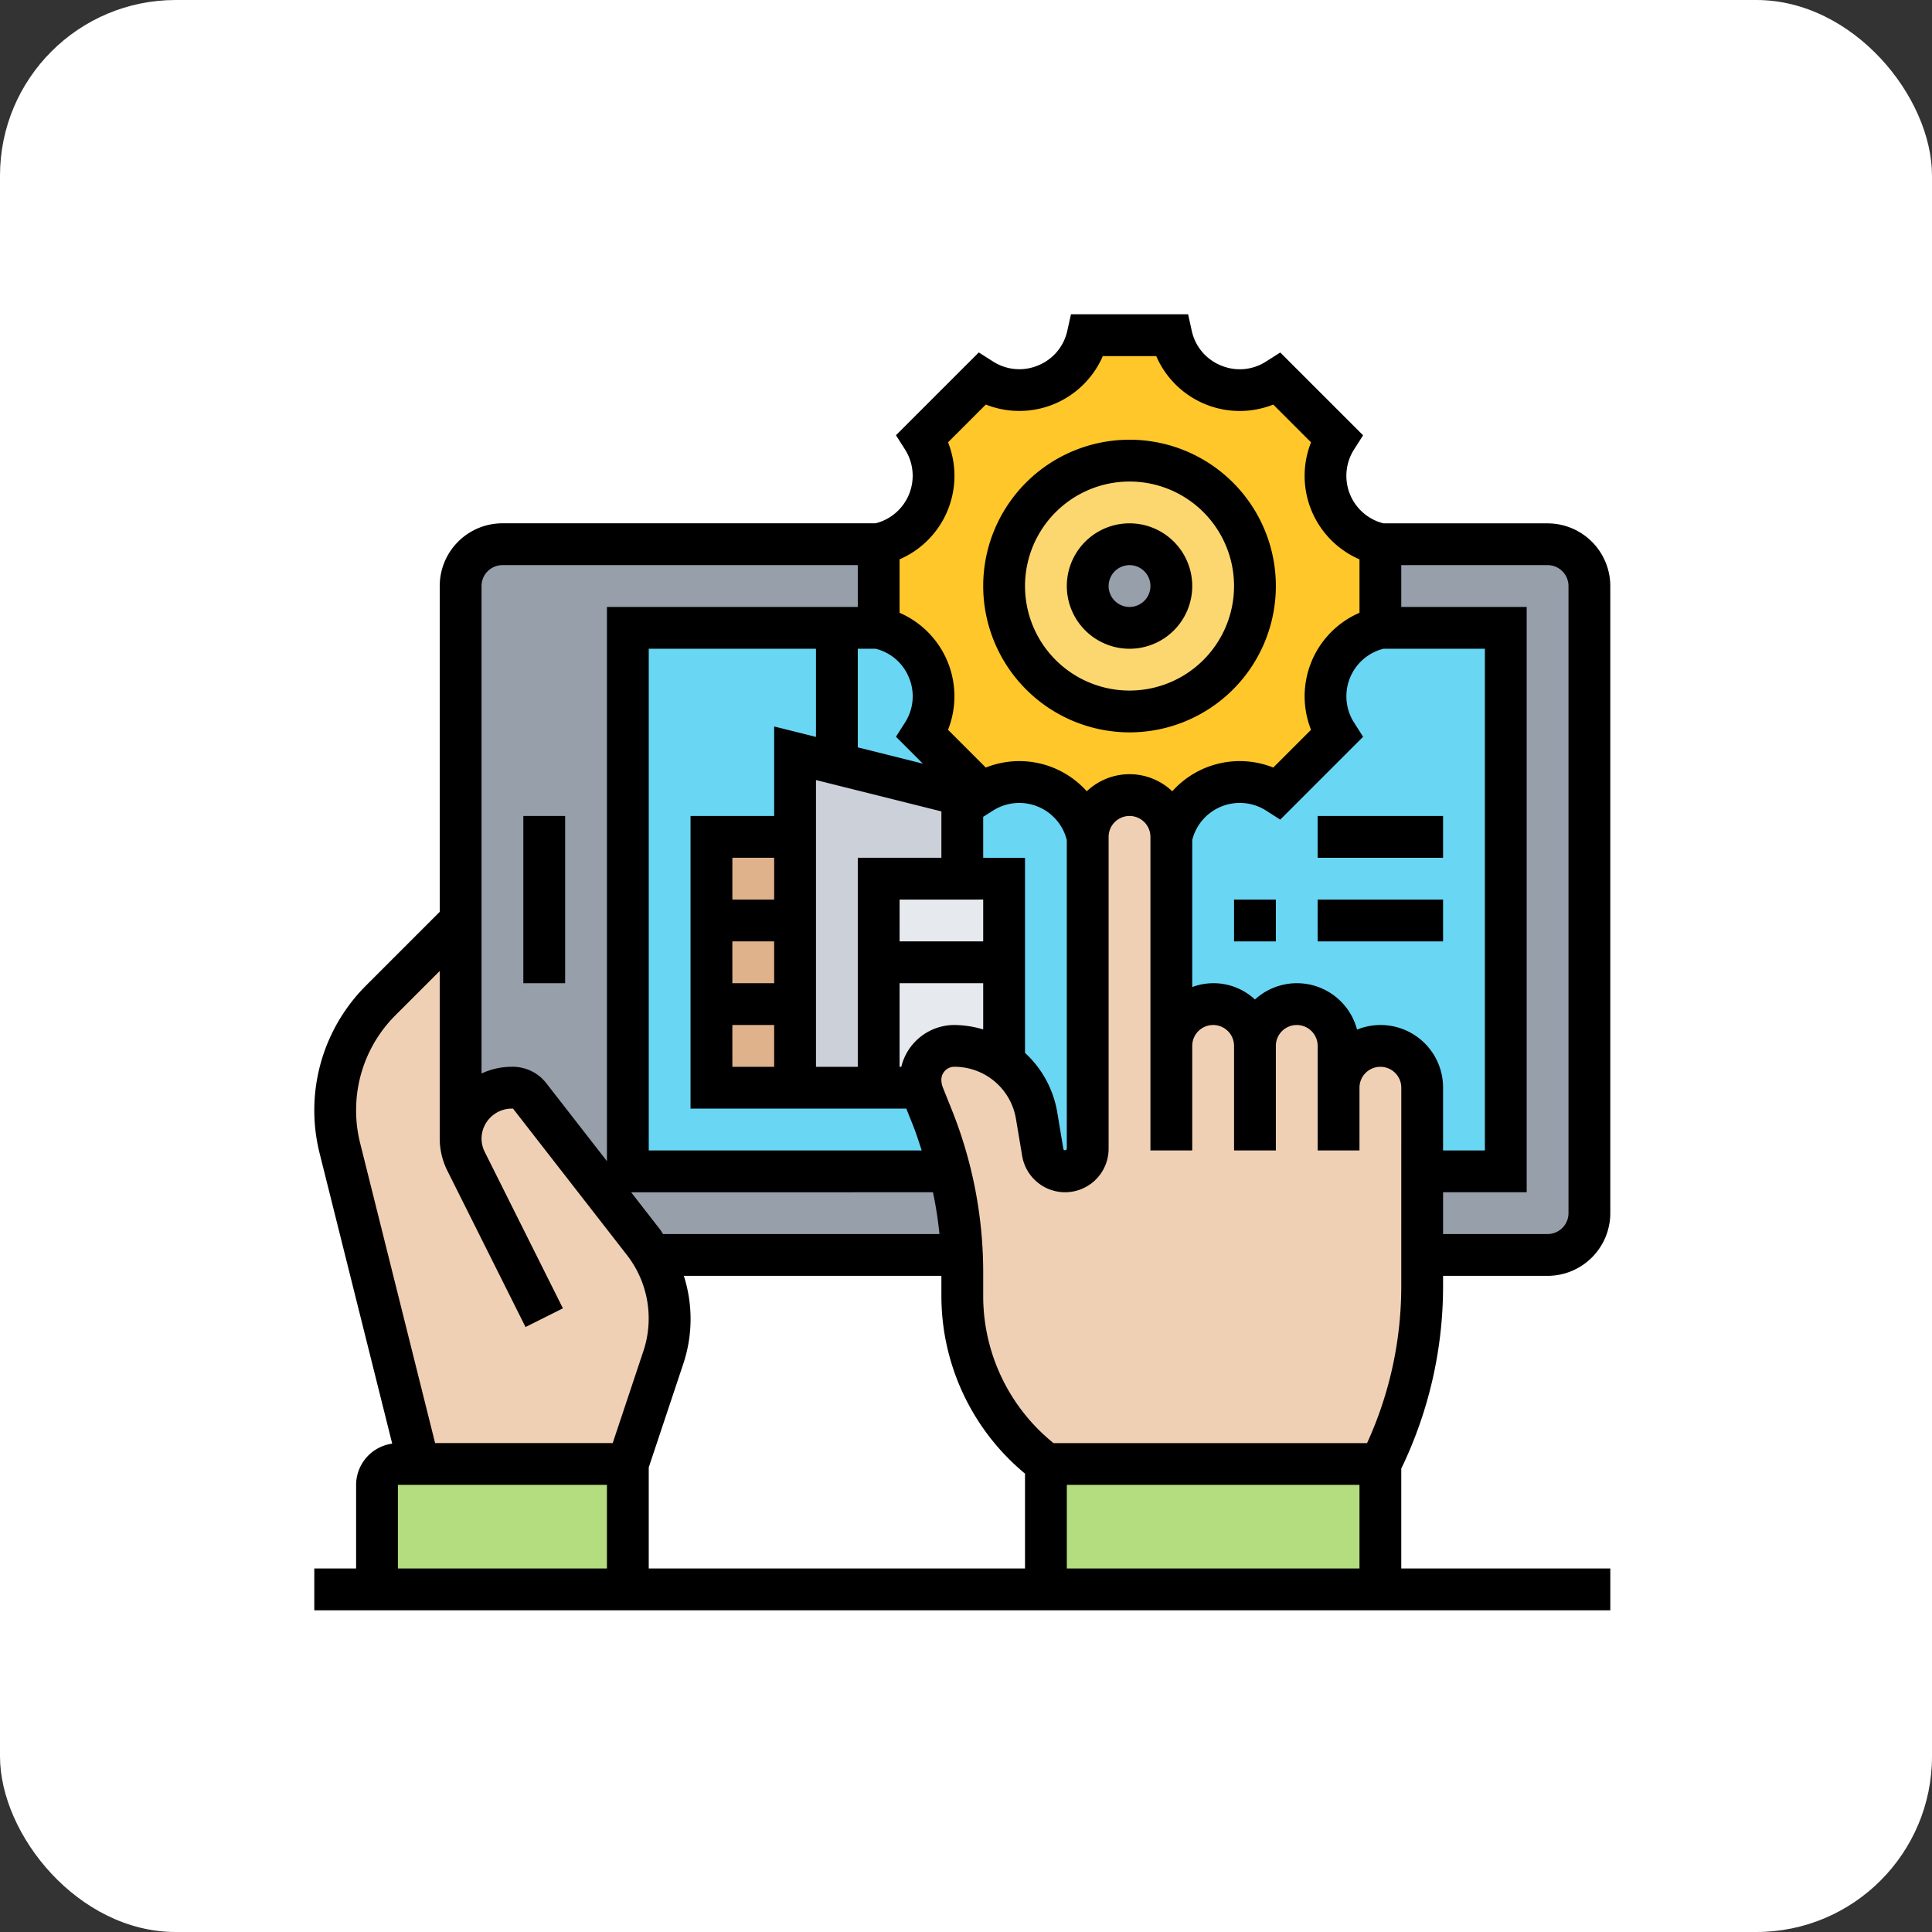 <svg xmlns="http://www.w3.org/2000/svg" width="209" height="209" viewBox="0 0 209 209"><rect x="0" y="0" width="209" height="209" fill="#333333" stroke="none"/><defs><style>.a{fill:#fff;}.b{fill:#969faa;}.c{fill:#69d6f4;}.d{fill:#dfb28b;}.e{fill:#ccd1d9;}.f{fill:#e6e9ed;}.g{fill:#b4dd7f;}.h{fill:#ffc729;}.i{fill:#fcd770;}.j{fill:#f0d0b4;}</style></defs><g transform="translate(6795 7322)"><rect class="a" width="209" height="209" rx="19" transform="translate(-6795 -7322)"/><g transform="translate(-6761 -7288)"><g transform="translate(2.261 2.261)"><g transform="translate(13.568 22.613)"><path class="b" d="M124.586,87.883H11.523A4.521,4.521,0,0,1,7,83.361V15.523A4.521,4.521,0,0,1,11.523,11H124.586a4.521,4.521,0,0,1,4.523,4.523V83.361A4.521,4.521,0,0,1,124.586,87.883Z" transform="translate(-7 -11)"/></g><g transform="translate(31.658 31.658)"><path class="c" d="M15,15h94.974V73.793H15Z" transform="translate(-15 -15)"/></g><g transform="translate(40.703 54.271)"><path class="d" d="M19,25h9.045V52.135H19Z" transform="translate(-19 -25)"/></g><g transform="translate(49.748 45.226)"><path class="e" d="M41.09,25.523v9.045H32.045V57.18H23V21l4.523,1.131Z" transform="translate(-23 -21)"/></g><g transform="translate(58.793 58.793)"><path class="f" d="M31.523,48.753a3.576,3.576,0,0,0,.09.859H27V27H40.568V46.877a8.944,8.944,0,0,0-5.382-1.786A3.648,3.648,0,0,0,31.523,48.753Z" transform="translate(-27 -27)"/></g><g transform="translate(76.883 122.109)"><path class="g" d="M35,55H71.18V68.568H35Z" transform="translate(-35 -55)"/></g><g transform="translate(4.523 122.109)"><path class="g" d="M30.135,55V68.568H3V57.261A2.268,2.268,0,0,1,5.261,55H30.135Z" transform="translate(-3 -55)"/></g><g transform="translate(58.793)"><path class="h" d="M81.271,23.613v9.045a7.572,7.572,0,0,0-4.749,11.465l-6.4,6.4a7.572,7.572,0,0,0-11.465,4.749,4.555,4.555,0,0,0-4.523-4.523,4.536,4.536,0,0,0-4.523,4.523,7.554,7.554,0,0,0-11.465-4.749l-6.4-6.4A7.554,7.554,0,0,0,27,32.658V23.613a7.554,7.554,0,0,0,4.749-11.465l6.4-6.4a7.57,7.57,0,0,0,4.048,1.2A7.6,7.6,0,0,0,49.613,1h9.045a7.6,7.6,0,0,0,7.417,5.947,7.57,7.57,0,0,0,4.048-1.2l6.4,6.4a7.554,7.554,0,0,0,4.749,11.465ZM67.7,28.135A13.568,13.568,0,1,0,54.135,41.7,13.578,13.578,0,0,0,67.7,28.135Z" transform="translate(-27 -1)"/></g><g transform="translate(72.361 13.568)"><path class="i" d="M46.568,7A13.568,13.568,0,1,1,33,20.568,13.578,13.578,0,0,1,46.568,7ZM51.09,20.568a4.523,4.523,0,1,0-4.523,4.523A4.536,4.536,0,0,0,51.09,20.568Z" transform="translate(-33 -7)"/></g><g transform="translate(63.316 49.748)"><path class="j" d="M74.226,54.658a4.536,4.536,0,0,1,4.523-4.523,4.555,4.555,0,0,1,4.523,4.523v21.55a42.68,42.68,0,0,1-4.523,19.153H42.568a22.6,22.6,0,0,1-9.045-18.09v-2.6c0-.633-.023-1.289-.045-1.922A45.23,45.23,0,0,0,32.166,63.7a48.658,48.658,0,0,0-1.877-5.834l-.972-2.42a4.553,4.553,0,0,1-.226-.791A3.576,3.576,0,0,1,29,53.8a3.648,3.648,0,0,1,3.663-3.663,8.944,8.944,0,0,1,5.382,1.786,3.524,3.524,0,0,1,.452.362,9.012,9.012,0,0,1,3.075,5.4l.656,3.98a2.448,2.448,0,0,0,4.862-.407V27.523A4.536,4.536,0,0,1,51.613,23a4.555,4.555,0,0,1,4.523,4.523V50.135a4.536,4.536,0,0,1,4.523-4.523,4.555,4.555,0,0,1,4.523,4.523A4.536,4.536,0,0,1,69.7,45.613a4.555,4.555,0,0,1,4.523,4.523Z" transform="translate(-29 -23)"/></g><g transform="translate(0 63.316)"><path class="j" d="M14.568,52.585a5.5,5.5,0,0,1,5.495-5.495h.181a2.227,2.227,0,0,1,1.786.882L34.354,63.8a11.309,11.309,0,0,1,.927,1.379H35.3a13.524,13.524,0,0,1,1.2,11.1l-3.844,11.51H10.045L1.5,53.625A16.625,16.625,0,0,1,1,49.532,16.808,16.808,0,0,1,5.93,37.638L14.568,29Z" transform="translate(-1 -29)"/></g></g><g transform="translate(0 0)"><path d="M47.829,37.658A15.829,15.829,0,1,0,32,21.829,15.848,15.848,0,0,0,47.829,37.658Zm0-27.135A11.306,11.306,0,1,1,36.523,21.829,11.319,11.319,0,0,1,47.829,10.523Z" transform="translate(40.361 7.568)"/><path d="M42.784,23.568A6.784,6.784,0,1,0,36,16.784,6.792,6.792,0,0,0,42.784,23.568Zm0-9.045a2.261,2.261,0,1,1-2.261,2.261A2.264,2.264,0,0,1,42.784,14.523Z" transform="translate(45.406 12.613)"/><path d="M122.109,105.213v-1.194h11.306a6.792,6.792,0,0,0,6.784-6.784V29.4a6.792,6.792,0,0,0-6.784-6.784H115.66a5.3,5.3,0,0,1-3.179-7.994l.975-1.531-8.961-8.959-1.531.975a5.247,5.247,0,0,1-4.891.425,5.245,5.245,0,0,1-3.154-3.758L94.528,0H81.854L81.46,1.771a5.245,5.245,0,0,1-3.154,3.758A5.256,5.256,0,0,1,73.415,5.1l-1.531-.975-8.961,8.959.975,1.531a5.3,5.3,0,0,1-3.177,7.994H20.351A6.792,6.792,0,0,0,13.568,29.4V64.641L5.594,72.616A19.073,19.073,0,0,0,.572,90.747L8.428,122.17a4.519,4.519,0,0,0-3.905,4.461v9.045H0V140.2H140.2v-4.523H117.586V124.868a45.348,45.348,0,0,0,4.523-19.655Zm-4.523,0a40.768,40.768,0,0,1-3.7,16.9H79.968a20.438,20.438,0,0,1-7.607-15.829v-2.6a47.3,47.3,0,0,0-3.4-17.636l-.97-2.42a2.23,2.23,0,0,1-.156-.825,1.4,1.4,0,0,1,1.4-1.4,6.741,6.741,0,0,1,6.673,5.655l.665,3.975a4.709,4.709,0,0,0,9.355-.773V56.532a2.261,2.261,0,0,1,4.523,0V90.451h4.523V79.145a2.261,2.261,0,1,1,4.523,0V90.451h4.523V79.145a2.261,2.261,0,1,1,4.523,0V90.451h4.523V83.667a2.261,2.261,0,0,1,4.523,0Zm-45.226-41.9v4.523H63.316V63.316ZM63.5,81.406h-.185V72.361h9.045v5a11.265,11.265,0,0,0-3.125-.479A5.917,5.917,0,0,0,63.5,81.406Zm8.86-22.613V54.361l1.054-.669a5.3,5.3,0,0,1,7.991,3.182V90.266c0,.192-.337.226-.371.032L80.37,86.32A11.242,11.242,0,0,0,76.883,79.9v-21.1Zm-4.523,0H58.793V81.406H54.271V50.384l13.568,3.392Zm-18.09,4.523H45.226V58.793h4.523Zm-4.523,4.523h4.523v4.523H45.226Zm0,9.045h4.523v4.523H45.226ZM49.748,44.59v9.681H40.7V85.929H64.044l.719,1.8c.36.9.647,1.811.943,2.725H36.18V36.18h18.09v9.54ZM66.925,94.974A42.346,42.346,0,0,1,67.63,99.5h-29.9c-.118-.163-.2-.344-.328-.5l-3.127-4.021ZM39.9,113.586a15.295,15.295,0,0,0,.075-9.567H67.838v2.261a24.971,24.971,0,0,0,9.045,19.133v10.264H36.18v-10.94ZM135.677,29.4V97.235a2.264,2.264,0,0,1-2.261,2.261H122.109V94.974h9.045V31.658H117.586V27.135h15.829A2.264,2.264,0,0,1,135.677,29.4ZM115.66,36.18h10.972V90.451h-4.523V83.667a6.762,6.762,0,0,0-9.307-6.286,6.724,6.724,0,0,0-11.044-3.256,6.575,6.575,0,0,0-6.784-1.348V56.871a5.3,5.3,0,0,1,7.991-3.182l1.531.975,8.961-8.961-.975-1.531a5.3,5.3,0,0,1,3.177-7.991ZM63.316,26.507a9.841,9.841,0,0,0,5.242-12.659l4.086-4.086a9.844,9.844,0,0,0,7.394-.057A9.864,9.864,0,0,0,85.3,4.523H91.08a9.839,9.839,0,0,0,12.659,5.242l4.086,4.086a9.841,9.841,0,0,0,5.242,12.659v5.78a9.84,9.84,0,0,0-5.242,12.656l-4.086,4.086A9.788,9.788,0,0,0,92.814,51.6a6.708,6.708,0,0,0-9.249,0,9.788,9.788,0,0,0-10.924-2.567l-4.086-4.086a9.84,9.84,0,0,0-5.242-12.656v-5.78Zm1.006,12.776a5.251,5.251,0,0,1-.425,4.889L62.922,45.7l2.91,2.91-7.039-1.762V36.18H60.72a5.236,5.236,0,0,1,3.6,3.1ZM20.351,27.135H58.793v4.523H31.658V91.613l-6.583-8.462a4.6,4.6,0,0,0-3.758-1.746,7.675,7.675,0,0,0-3.227.726V29.4A2.264,2.264,0,0,1,20.351,27.135ZM4.523,86.116a14.476,14.476,0,0,1,4.269-10.3l4.776-4.776v18.12a7.84,7.84,0,0,0,.816,3.467l8.466,16.93,4.045-2.024L18.432,90.6a3.24,3.24,0,0,1-.341-1.445A3.277,3.277,0,0,1,21.5,85.929h0l12.322,15.84a11.167,11.167,0,0,1,1.78,10.384l-3.32,9.956H13.07L4.957,89.651a14.491,14.491,0,0,1-.434-3.534Zm4.523,40.515H31.658v9.045H9.045Zm72.361,9.045v-9.045h31.658v9.045Z" transform="translate(0 0)"/><path d="M10,24h4.523V42.09H10Z" transform="translate(12.613 30.271)"/><path d="M44,28h4.523v4.523H44Z" transform="translate(55.496 35.316)"/><path d="M48,28H61.568v4.523H48Z" transform="translate(60.541 35.316)"/><path d="M48,24H61.568v4.523H48Z" transform="translate(60.541 30.271)"/></g></g></g></svg>
